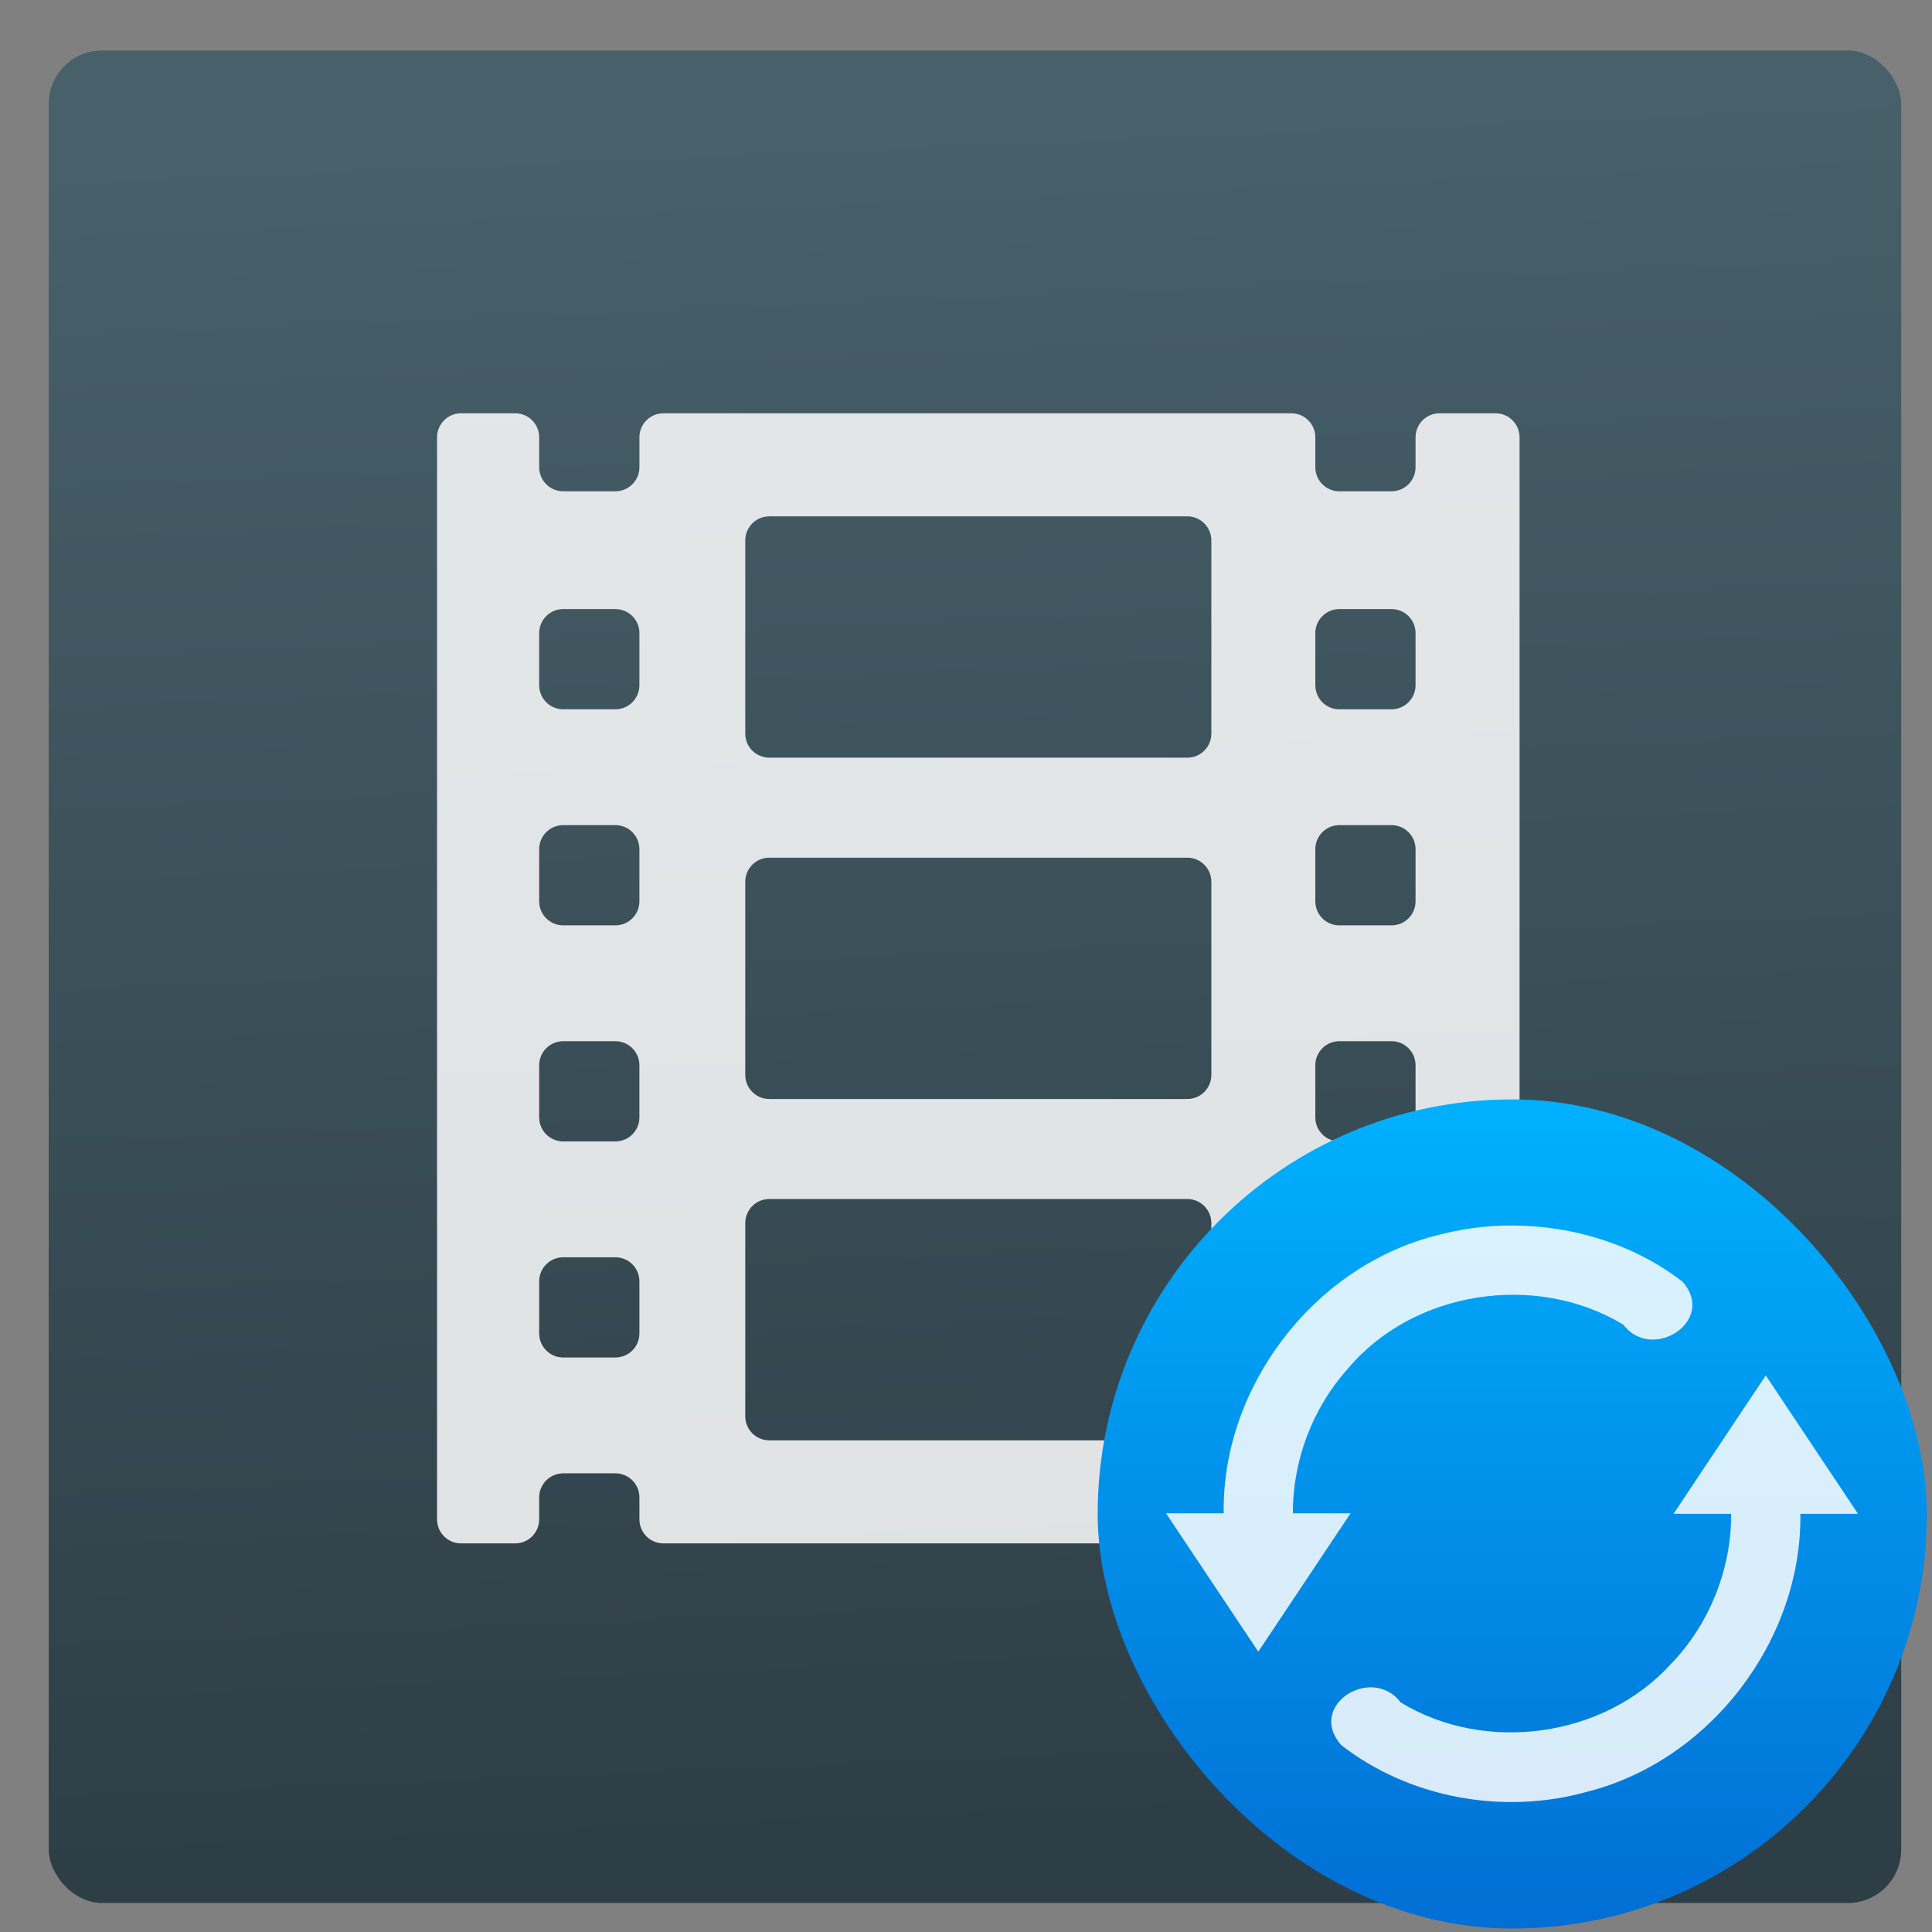 <svg xmlns="http://www.w3.org/2000/svg" xmlns:xlink="http://www.w3.org/1999/xlink" width="48" height="48"><rect width="100%" height="100%" fill="#808080" stroke="none"/><linearGradient id="a" x1="408.571" x2="408.571" y1="543.798" y2="503.798" gradientUnits="userSpaceOnUse"><stop offset="0" stop-color="#016ed4"/><stop offset="1" stop-color="#00b1ff"/></linearGradient><linearGradient id="b" x1="410.529" x2="408.571" y1="547.287" y2="500.309" gradientUnits="userSpaceOnUse"><stop offset="0" stop-color="#2e3e46"/><stop offset="1" stop-color="#47606a"/></linearGradient><g stroke-width="1.317" transform="matrix(1.03 0 0 1.03 -504.418 -520.003)"><g transform="matrix(.878 0 0 .878 154.517 68.523)"><rect width="50.894" height="50.894" x="383.125" y="498.351" fill="url(#b)" fill-rule="evenodd" ry="1.468"/></g><path fill="#fff" fill-opacity=".848" d="m900.199 0h-46.514c-11.046 0-20 8.954-20 20v24.89c0 11.045-8.954 20-20 20h-43.37c-11.046 0-20-8.955-20-20v-24.89c0-11.046-8.953-20-20-20h-522.194c-11.046 0-20 8.954-20 20v24.89c0 11.045-8.954 20-20 20h-43.37c-11.046 0-20-8.955-20-20v-24.89c0-11.046-8.954-20-20-20h-44.95c-11.046 0-20 8.954-20 20v900c0 11.046 8.954 20 20 20h44.95c11.046 0 20-8.954 20-20v-18.285c0-11.046 8.954-20 20-20h43.37c11.046 0 20 8.954 20 20v18.285c0 11.046 8.954 20 20 20h522.194c11.047 0 20-8.954 20-20v-18.285c0-11.046 8.954-20 20-20h43.37c11.046 0 20 8.954 20 20v18.285c0 11.046 8.954 20 20 20h46.514c11.046 0 20-8.954 20-20v-900c0-11.045-8.954-20-20-20zm-712.078 765.369c0 11.046-8.954 20-20 20h-43.37c-11.046 0-20-8.954-20-20v-43.37c0-11.045 8.954-20 20-20h43.37c11.046 0 20 8.955 20 20zm0-179.716c0 11.045-8.954 20-20 20h-43.37c-11.046 0-20-8.955-20-20v-43.371c0-11.045 8.954-20 20-20h43.37c11.046 0 20 8.955 20 20zm0-179.717c0 11.047-8.954 20-20 20h-43.37c-11.046 0-20-8.953-20-20v-43.37c0-11.046 8.954-20 20-20h43.37c11.046 0 20 8.954 20 20zm0-179.716c0 11.046-8.954 20-20 20h-43.37c-11.046 0-20-8.954-20-20v-43.37c0-11.045 8.954-20 20-20h43.37c11.046 0 20 8.955 20 20zm475.715 608.047c0 11.047-8.954 20-20 20h-347.672c-11.046 0-20-8.953-20-20v-160.722c0-11.046 8.954-20 20-20h347.672c11.046 0 20 8.954 20 20zm0-283.906c0 11.046-8.954 20-20 20h-347.672c-11.046 0-20-8.954-20-20v-160.722c0-11.045 8.954-20 20-20h347.672c11.046 0 20 8.955 20 20zm0-283.907c0 11.046-8.954 20-20 20h-347.672c-11.046 0-20-8.954-20-20v-160.722c0-11.045 8.954-20 20-20h347.672c11.046 0 20 8.955 20 20zm169.85 498.915c0 11.046-8.954 20-20 20h-43.37c-11.046 0-20-8.954-20-20v-43.37c0-11.045 8.954-20 20-20h43.37c11.046 0 20 8.955 20 20zm0-179.716c0 11.045-8.954 20-20 20h-43.37c-11.046 0-20-8.955-20-20v-43.371c0-11.045 8.954-20 20-20h43.37c11.046 0 20 8.955 20 20zm0-179.717c0 11.047-8.954 20-20 20h-43.37c-11.046 0-20-8.953-20-20v-43.37c0-11.046 8.954-20 20-20h43.37c11.046 0 20 8.954 20 20zm0-179.716c0 11.046-8.954 20-20 20h-43.37c-11.046 0-20-8.954-20-20v-43.37c0-11.045 8.954-20 20-20h43.37c11.046 0 20 8.955 20 20z" transform="matrix(.029 0 0 .029 499.694 514.826)"/><rect width="40" height="40" x="388.571" y="503.798" fill="url(#a)" ry="20" transform="matrix(.5 0 0 .5 321.918 279.477)"/><g><path fill="#fff" fill-opacity=".848" d="m24.026 12.005c2.735.006 5.508.858 7.675 2.546 1.523 1.754-1.379 3.633-2.686 1.923-3.934-2.381-9.483-1.542-12.443 2.017-1.575 1.766-2.462 4.123-2.452 6.489h2.6l-4.16 6.24-4.16-6.24h2.6c-.083-5.649 3.98-11.023 9.435-12.486 1.17-.321 2.376-.501 3.591-.488zm11.414 6.76 4.16 6.24h-2.6c.074 5.717-4.093 11.151-9.643 12.537-3.745 1.046-7.98.283-11.058-2.11-1.571-1.784 1.372-3.644 2.691-1.918 3.812 2.313 9.15 1.579 12.159-1.724 1.742-1.795 2.744-4.283 2.731-6.785h-2.6l4.16-6.24z" transform="matrix(.535 0 0 .535 513.358 527.995)"/></g></g></svg>